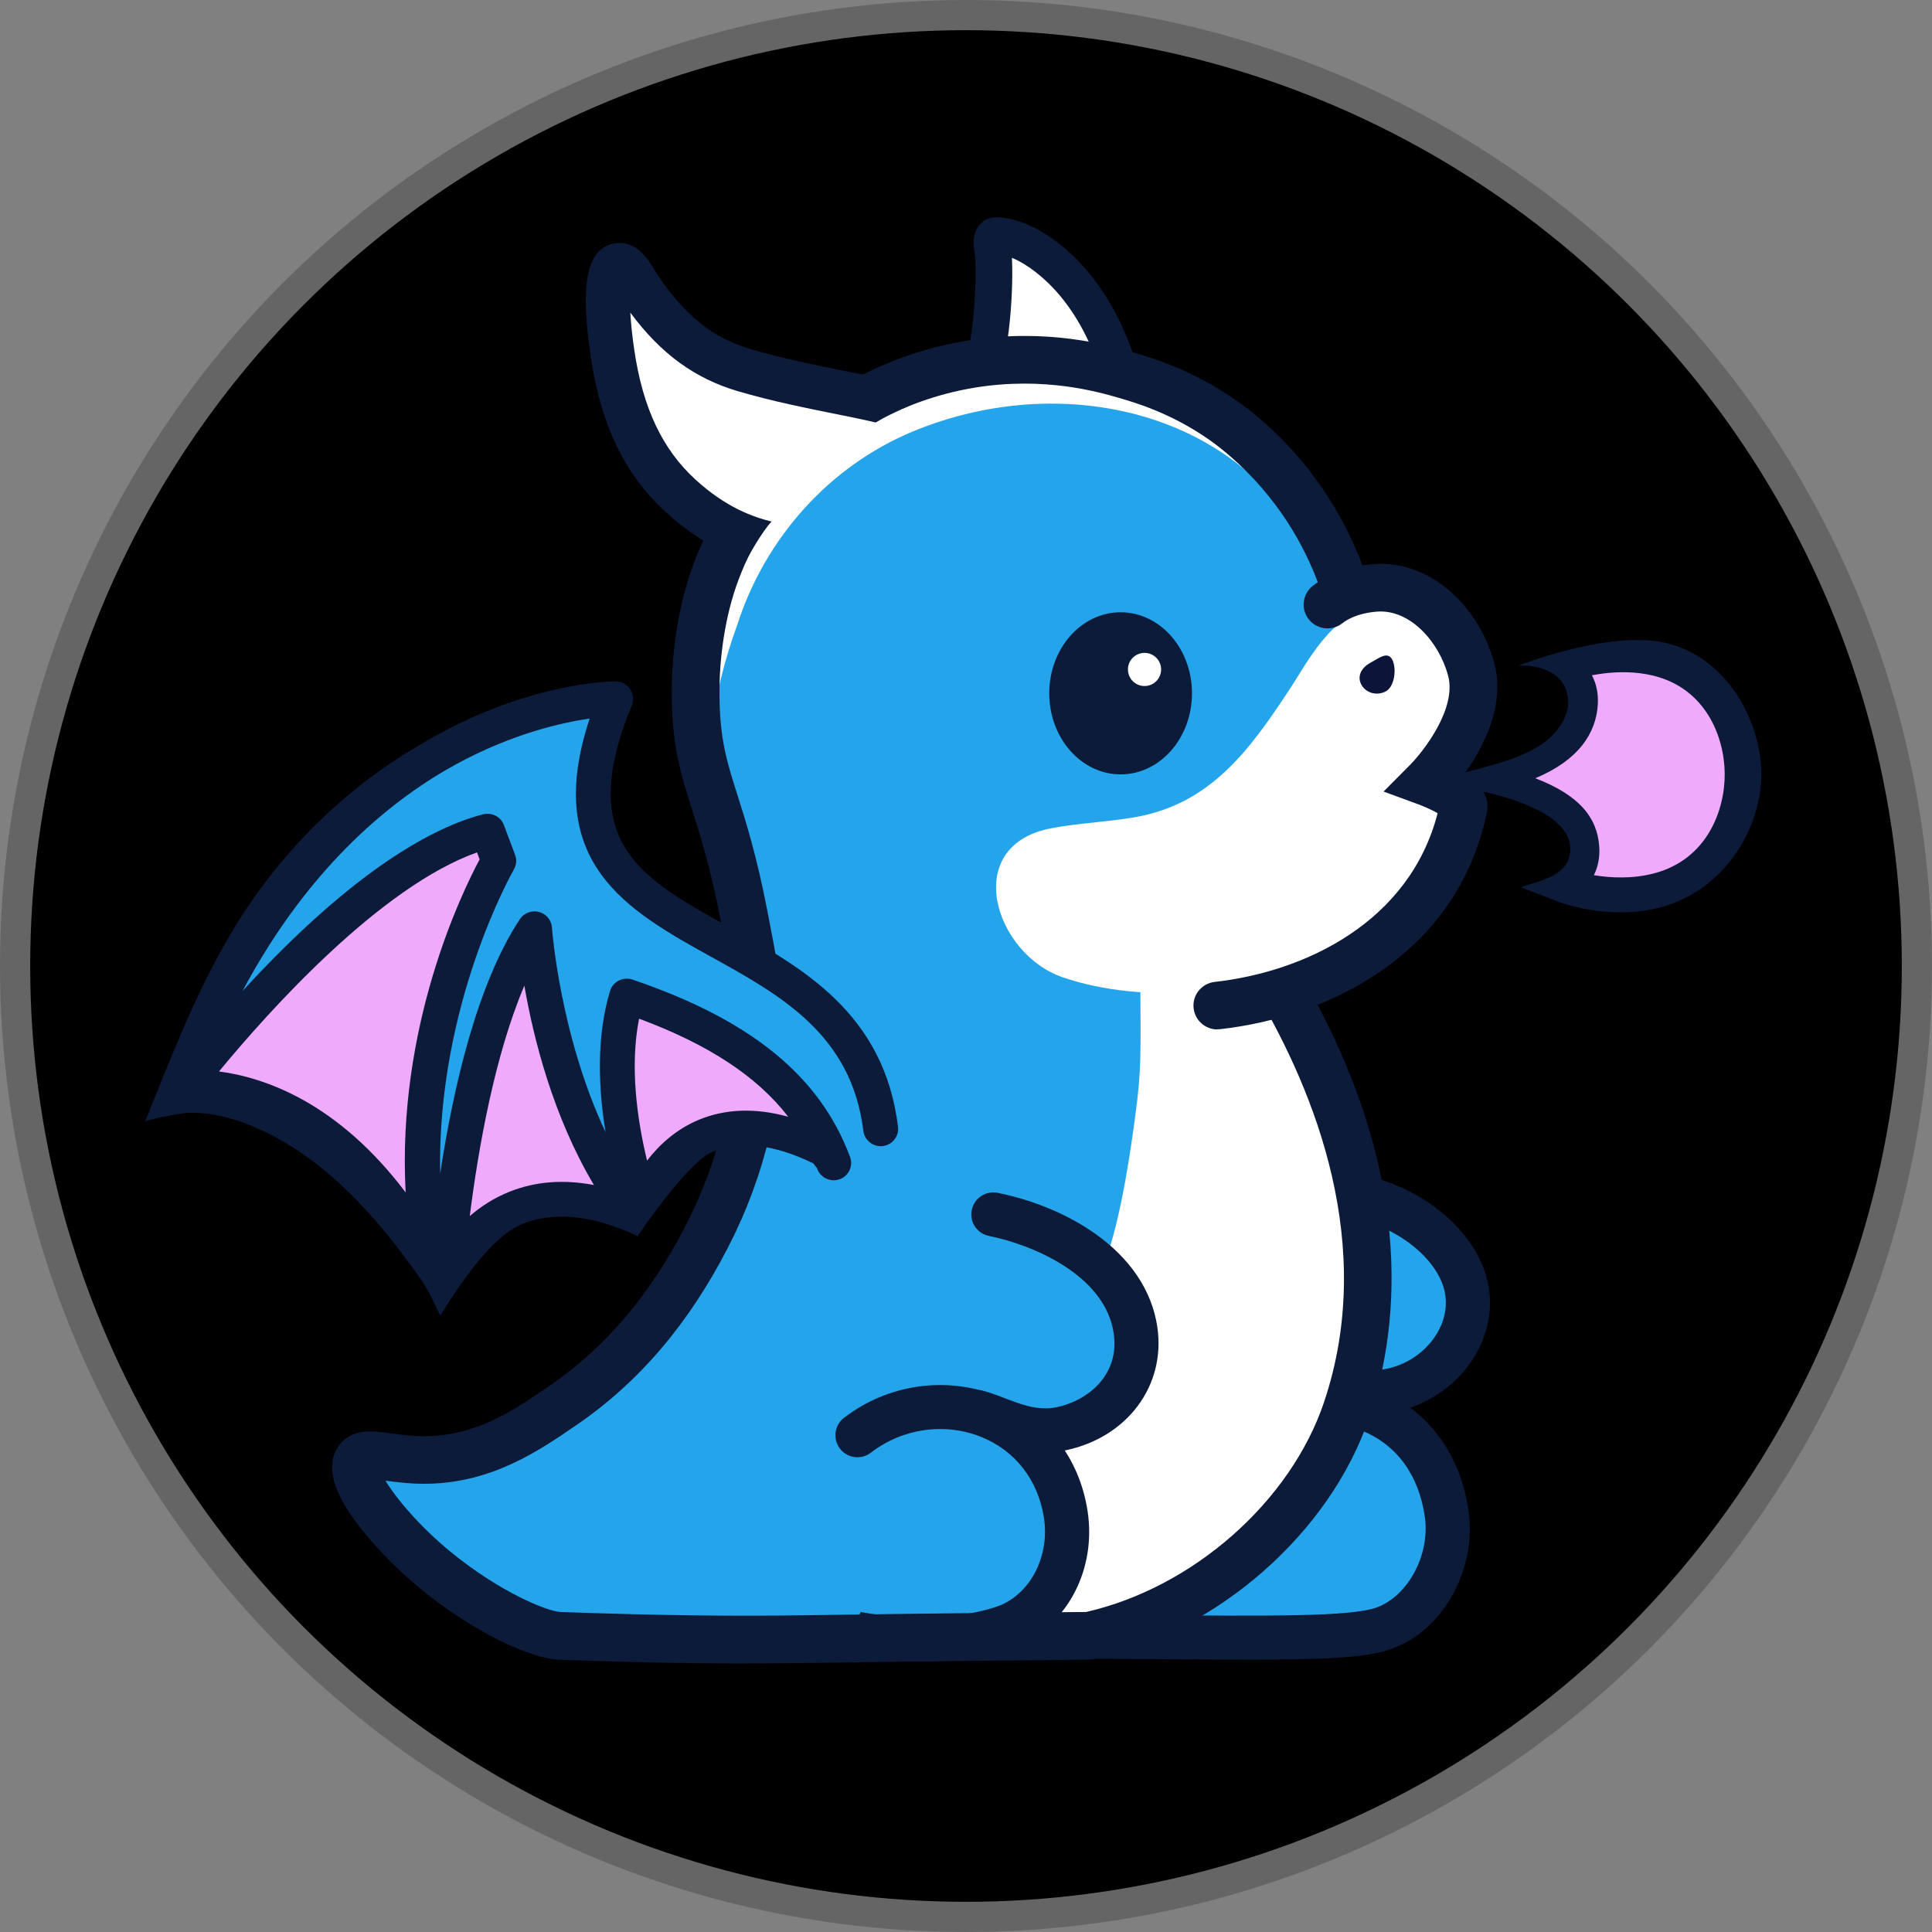 <svg xmlns="http://www.w3.org/2000/svg" width="32" height="32" viewBox="0 0 32 32" fill="none">
    <rect x="0" y="0" width="32" height="32" fill="#808080" stroke="none"/>
    <circle cx="16" cy="16" r="15.75" fill="black" stroke="#656565" stroke-width="0.5"/>
    <g transform="scale(0.6) translate(4,6)">
        <g clip-path="url(#clip0_1735_59983)">
            <path d="M26.863 4.312C27.001 4.324 26.351 2.873 26.273 2.73C25.972 2.187 25.602 1.766 25.179 1.434C24.716 1.069 24.188 0.814 23.621 0.627C23.521 0.593 23.413 0.721 23.433 0.848C23.628 2.157 23.322 3.485 23.191 4.092C23.191 4.092 25.229 4.169 26.865 4.312H26.863Z"
                  fill="white"/>
            <path d="M26.414 4.415C26.153 3.488 25.716 2.665 25.151 2.035C24.834 1.682 24.381 1.3 23.934 1.117C23.975 1.848 23.896 3.471 23.599 4.326C23.508 4.59 23.218 4.729 22.953 4.636C22.689 4.545 22.549 4.256 22.642 3.992C22.905 3.239 22.975 1.458 22.91 1.032L22.907 1.014C22.873 0.796 22.803 0.343 23.166 0.096C23.295 0.009 23.422 0.003 23.458 0.002C23.51 -0.002 23.555 0.002 23.596 0.002C24.659 0.084 25.568 0.978 25.908 1.358C26.575 2.103 27.088 3.065 27.391 4.14C27.466 4.41 27.309 4.688 27.04 4.763C26.994 4.776 26.949 4.783 26.902 4.783C26.681 4.783 26.477 4.636 26.414 4.413V4.415ZM23.505 1.012C23.505 1.012 23.508 1.012 23.51 1.012H23.505Z"
                  fill="#0D1B3A"/>
            <path d="M29.969 33.466C31.801 32.247 34.678 31.793 35.892 34.552C36.806 36.63 35.31 39.142 33.764 39.158C29.717 39.205 24.342 39.512 22.812 38.146C21.591 37.057 28.495 34.447 29.967 33.465L29.969 33.466Z"
                  fill="#24A4EA"/>
            <path d="M30.385 39.816C32.617 39.816 33.747 39.757 34.415 39.518C35.834 39.008 36.766 37.338 36.541 35.717C36.319 34.132 35.408 32.91 34.041 32.366C32.602 31.794 30.861 32.071 29.605 33.073L30.364 34.021C31.285 33.287 32.552 33.08 33.59 33.492C34.553 33.876 35.173 34.724 35.334 35.883C35.479 36.92 34.869 38.061 34.002 38.374C33.286 38.631 31.18 38.613 27.356 38.583C25.683 38.568 23.6 38.552 21.09 38.552V39.766C23.597 39.766 25.676 39.784 27.347 39.797C28.541 39.807 29.543 39.815 30.387 39.815L30.385 39.816Z"
                  fill="#0D1B3A"/>
            <path d="M32.909 26.651C34.905 27.123 37.3 28.658 36.34 31.086C35.759 32.556 33.594 32.599 32.27 32.077C30.609 31.422 29.645 29.799 29.681 28.058C29.709 26.668 31.303 26.273 32.91 26.651H32.909Z"
                  fill="#24A4EA"/>
            <path d="M34.653 32.944C35.51 32.729 36.276 32.176 36.727 31.408C37.265 30.49 37.265 29.442 36.727 28.534C35.764 26.909 33.458 25.97 31.584 26.439L31.881 27.618C33.222 27.282 34.997 28 35.68 29.151C36.101 29.862 35.859 30.485 35.678 30.794C35.299 31.44 34.567 31.846 33.814 31.828C32.851 31.804 31.931 31.264 31.04 30.739C30.906 30.66 30.772 30.581 30.64 30.505L30.031 31.556C30.16 31.631 30.291 31.708 30.421 31.785C31.398 32.36 32.504 33.011 33.783 33.042C34.077 33.049 34.37 33.015 34.653 32.944Z"
                  fill="#0D1B3A"/>
            <path d="M11.968 32.54C14.682 30.601 16.01 27.294 16.42 24.1C16.624 22.517 16.697 20.844 16.511 19.255C16.42 18.462 15.672 16.705 15.512 15.545C15.314 14.722 15.207 13.809 15.207 12.807C15.207 4.798 25.019 1.172 30.734 6.452C33.629 9.126 34.553 13.823 32.708 17.348C32.047 18.61 31.067 19.615 29.909 20.354C30.094 20.594 30.269 20.84 30.43 21.095C33.389 25.784 33.969 34.752 27.594 38.49C26.474 39.148 23.339 39.305 21.875 39.344C21.36 39.421 20.821 39.417 20.285 39.344L13.941 39.24C7.307 39.253 5.879 34.3 5.879 34.3C5.879 34.3 8.735 34.85 11.97 32.54H11.968Z"
                  fill="#24A4EA"/>
            <path d="M24.195 33.304C24.213 33.304 24.229 33.304 24.247 33.304C25.906 33.304 27.135 31.951 27.206 30.351C27.237 29.687 26.997 29.066 26.594 28.566C26.979 27.412 27.251 25.552 27.394 24.365C27.521 23.327 27.48 22.567 27.477 20.642C27.477 20.035 29.282 20.253 30.314 20.945C32.356 22.313 33.372 25.566 33.712 27.873C34.104 30.529 33.507 33.284 31.945 35.448C30.508 37.439 28.004 38.651 25.607 39.012C25.263 39.064 24.916 39.096 24.565 39.115C25.025 38.317 25.245 37.38 25.287 36.466C25.335 35.391 24.87 34.191 24.191 33.304H24.195Z"
                  fill="white"/>
            <path d="M32.642 11.524C32.832 11.319 33.041 11.145 33.274 11.033C33.957 10.699 34.857 10.769 35.419 11.306C35.773 11.643 36.078 12.293 36.142 12.799C36.301 14.065 35.011 15.468 34.528 15.784L35.804 16.273C35.915 16.325 35.972 16.455 35.938 16.578C35.838 16.927 35.611 17.619 35.262 18.11C33.757 20.222 31.357 21.27 28.906 21.399C27.722 21.46 26.483 21.367 25.349 20.983C23.442 20.338 22.517 17.344 25.011 16.866C25.768 16.721 26.542 16.693 27.303 16.564C29.407 16.207 30.486 14.718 31.59 13.043C31.892 12.584 32.224 11.977 32.644 11.526L32.642 11.524Z"
                  fill="white"/>
            <path d="M33.824 12.3C34.069 12.166 34.302 11.971 34.431 12.205C34.559 12.439 34.504 12.949 34.259 13.083C34.014 13.217 33.711 13.135 33.582 12.903C33.454 12.669 33.581 12.433 33.824 12.3Z"
                  fill="#0D143A"/>
            <path d="M32.546 10.038C32.09 6.558 29.016 4.321 25.637 4.007C23.41 3.821 21.103 4.346 19.266 5.637C17.428 6.912 16.16 8.89 15.778 11.084C15.558 12.134 15.489 13.22 15.61 14.269C15.755 13.22 15.997 12.213 16.355 11.243C17.119 8.861 18.89 6.867 21.207 5.908C25.498 4.13 30.78 5.425 32.544 10.038H32.546Z"
                  fill="white"/>
            <path d="M29.605 22.414C29.63 22.414 29.653 22.414 29.678 22.411C32.712 22.073 36.241 20.324 37.044 16.426C37.127 16.026 36.919 15.667 36.429 15.355C36.941 14.643 37.56 13.479 37.252 12.314C37.053 11.568 36.642 10.881 36.093 10.377C35.463 9.799 34.69 9.513 33.917 9.572C33.024 9.64 32.48 9.981 32.233 10.177C31.95 10.406 31.905 10.82 32.133 11.102C32.362 11.384 32.777 11.429 33.06 11.202C33.138 11.138 33.441 10.927 34.015 10.884C34.931 10.815 35.731 11.729 35.976 12.654C36.218 13.562 35.294 14.744 34.917 15.123L34.194 15.851L35.157 16.205C35.341 16.273 35.547 16.369 35.686 16.448C34.911 19.456 32.027 20.827 29.531 21.106C29.17 21.147 28.908 21.472 28.95 21.832C28.987 22.168 29.273 22.418 29.605 22.418V22.414Z"
                  fill="#0D1B3A"/>
            <path d="M16.565 39.919C17.179 39.919 17.791 39.914 18.429 39.905C21.715 39.855 24.391 39.832 25.535 39.821C25.931 39.818 26.152 39.81 26.198 39.8C29.604 39.053 32.73 36.307 33.8 33.122C34.683 30.491 35.054 26.2 31.797 20.71L30.663 21.38C32.322 24.174 33.995 28.405 32.551 32.705C31.627 35.454 28.931 37.828 25.98 38.5C25.9 38.5 25.744 38.502 25.524 38.503C24.379 38.514 21.7 38.537 18.41 38.587C16.162 38.621 14.221 38.596 11.48 38.5C11.122 38.487 9.817 37.968 8.427 36.829C7.583 36.136 6.928 35.354 6.641 34.874C6.942 34.915 7.346 34.968 7.821 34.959C9.612 34.922 10.898 34.036 11.932 33.326C13.65 32.144 15.014 30.542 16.1 28.43C17.132 26.425 17.633 24.277 17.592 22.047C17.576 21.167 17.442 20.476 17.175 19.102C16.883 17.604 16.593 16.691 16.361 15.957C16.091 15.108 15.912 14.545 15.869 13.533C15.799 11.856 16.173 10.601 16.338 10.139C16.671 9.203 17.349 7.843 18.687 6.668C19.227 6.195 20.72 5.056 22.921 4.699C24.842 4.388 26.329 4.822 26.889 4.984C27.347 5.118 28.303 5.397 29.337 6.109C29.756 6.398 30.826 7.223 31.683 8.639C32.039 9.228 32.325 9.86 32.531 10.519L33.789 10.126C33.551 9.368 33.222 8.637 32.812 7.959C31.858 6.382 30.695 5.445 30.087 5.025C28.877 4.193 27.786 3.874 27.261 3.722C26.623 3.536 24.926 3.042 22.711 3.401C20.263 3.797 18.596 4.999 17.819 5.681C16.27 7.041 15.484 8.616 15.098 9.698C14.908 10.232 14.473 11.681 14.554 13.588C14.604 14.775 14.826 15.474 15.107 16.356C15.33 17.057 15.608 17.93 15.883 19.352C16.136 20.653 16.262 21.305 16.277 22.072C16.314 24.083 15.862 26.02 14.93 27.83C13.945 29.746 12.72 31.189 11.186 32.244C10.206 32.919 9.189 33.617 7.796 33.645C7.407 33.654 7.08 33.608 6.792 33.567C6.301 33.499 5.69 33.413 5.337 33.933C4.834 34.674 5.589 35.691 5.836 36.027C6.282 36.629 6.938 37.309 7.593 37.846C9.127 39.105 10.687 39.791 11.437 39.818C13.425 39.889 14.998 39.921 16.57 39.921L16.565 39.919Z"
                  fill="#0D1B3A"/>
            <path d="M23.02 32.366C23.733 32.513 24.399 33.007 25.167 32.847C26.044 32.663 26.91 31.948 26.745 30.811C26.507 29.181 24.469 28.353 23.302 28.119C22.973 28.053 22.758 27.733 22.825 27.405C22.891 27.076 23.211 26.862 23.54 26.928C24.1 27.041 25.192 27.331 26.199 28.033C27.196 28.728 27.802 29.628 27.949 30.636C28.185 32.25 27.119 33.68 25.417 34.036C25.219 34.077 25.018 34.096 24.82 34.096C23.998 34.096 23.197 33.764 22.508 33.313C22.776 33.011 22.882 32.755 23.02 32.366Z"
                  fill="#0D1B3A"/>
            <path d="M18.887 25.8C14.707 23.6 13.585 27.594 13.585 27.594C9.693 25.878 8.305 29.224 8.305 29.224L7.938 28.972C4.98 23.482 1.074 24.016 1.074 24.016C1.074 24.016 5.088 18.783 5.122 18.587C5.156 18.39 9.284 16.059 9.284 16.059L10.729 17.649C10.729 17.649 12.937 19.324 13.043 19.422C13.148 19.522 15.34 21.527 15.623 21.552C15.906 21.577 18.892 24.2 18.892 24.2"
                  fill="#EFAAFB"/>
            <path d="M0.912 24.228C4.814 13.257 12.995 13.287 12.995 13.287C12.419 14.685 12.283 15.751 12.446 16.599C12.446 16.601 12.446 16.604 12.446 16.604C12.455 16.649 12.464 16.692 12.474 16.736C12.492 16.813 12.514 16.89 12.537 16.963C12.55 17.001 12.562 17.036 12.575 17.074C12.585 17.108 12.6 17.14 12.612 17.172C12.614 17.179 12.618 17.186 12.621 17.194C12.634 17.227 12.648 17.26 12.664 17.294C12.678 17.329 12.694 17.365 12.714 17.399C12.73 17.436 12.75 17.472 12.77 17.506C12.77 17.506 12.77 17.508 12.773 17.51C12.984 17.902 13.276 18.24 13.621 18.543C13.67 18.586 13.72 18.631 13.772 18.672C13.926 18.799 14.088 18.92 14.258 19.036C14.319 19.079 14.382 19.12 14.446 19.161C14.557 19.234 14.674 19.306 14.79 19.377C14.851 19.415 14.912 19.45 14.974 19.486C15.037 19.523 15.099 19.559 15.162 19.597C15.448 19.761 15.743 19.923 16.041 20.088C16.833 20.527 17.645 20.989 18.347 21.58C18.626 21.816 18.889 22.073 19.125 22.357C19.727 23.076 20.165 23.973 20.31 25.156L19.007 26.097C18.141 23.767 16.01 22.407 13.297 21.487C12.598 23.808 13.802 27.776 13.779 27.818C11.089 24.699 10.753 19.631 10.753 19.631C8.59 22.909 8.234 30.188 8.234 30.188C6.334 23.655 9.765 17.758 9.765 17.758L9.458 16.933C5.6 17.933 0.91 24.223 0.91 24.223L0.912 24.228Z"
                  fill="#24A4EA"/>
            <path d="M0.002 24.969C0.018 24.917 0.997 24.714 1.27 24.716C1.929 24.716 2.577 24.905 3.172 25.176C4.946 25.983 6.331 27.513 7.442 29.07C7.662 29.365 7.812 29.577 8.15 30.316C8.367 30.006 9.417 28.179 10.439 27.779C11.248 27.462 12.205 27.533 13.286 27.986C13.329 27.997 13.601 28.124 13.601 28.124C13.601 28.124 14.967 26.09 15.662 25.797C16.42 25.478 17.356 25.585 18.448 26.113L18.553 26.247C18.637 26.508 18.924 26.646 19.18 26.553C19.301 26.508 19.398 26.421 19.451 26.305C19.505 26.189 19.511 26.058 19.466 25.939C18.636 23.705 16.726 22.15 13.457 21.041C13.334 21 13.198 21.009 13.082 21.068C12.965 21.127 12.878 21.232 12.84 21.355C12.45 22.648 12.525 24.085 12.717 25.255C11.451 22.562 11.239 19.636 11.237 19.606C11.223 19.4 11.079 19.227 10.877 19.174C10.675 19.122 10.464 19.202 10.351 19.374C9.176 21.155 8.517 23.992 8.15 26.404C8.059 21.721 10.162 18.044 10.185 18.004C10.256 17.881 10.269 17.733 10.219 17.599L9.911 16.776C9.823 16.542 9.573 16.417 9.331 16.48C8.009 16.824 5.812 17.96 2.695 21.357C4.577 17.824 6.923 16.003 8.61 15.087C10.145 14.255 11.505 13.948 12.278 13.835C10.954 17.824 13.338 19.143 15.644 20.42C17.544 21.471 19.509 22.559 19.833 25.219C19.865 25.48 20.105 25.669 20.369 25.637C20.498 25.622 20.613 25.558 20.692 25.456C20.77 25.357 20.806 25.232 20.79 25.105C20.405 21.959 18.124 20.697 16.111 19.583C13.66 18.226 11.888 17.245 13.441 13.471C13.502 13.323 13.484 13.155 13.395 13.023C13.305 12.891 13.155 12.81 12.996 12.81C12.861 12.81 10.768 12.834 8.186 14.225C7.712 14.48 7.248 14.755 6.803 15.055C5.402 15.996 4.183 17.181 3.185 18.54C2.135 19.968 1.39 21.572 0.716 23.203C0.472 23.793 0.238 24.384 0 24.973L0.002 24.969ZM13.642 22.121C15.556 22.832 16.898 23.712 17.759 24.828C16.846 24.576 16.014 24.607 15.275 24.919C14.651 25.183 14.193 25.61 13.862 26.04C13.592 24.919 13.379 23.45 13.642 22.12V22.121ZM8.968 27.569C9.208 25.676 9.657 23.136 10.475 21.209C10.725 22.657 11.265 24.814 12.396 26.713C11.561 26.553 10.782 26.613 10.074 26.894C9.632 27.069 9.267 27.311 8.968 27.57V27.569ZM2.047 23.576C3.428 21.902 6.492 18.483 9.168 17.531L9.24 17.724C8.744 18.649 6.951 22.348 7.198 26.917C5.325 24.437 3.312 23.744 2.047 23.578V23.576Z"
                  fill="#0D1B3A"/>
            <path d="M22.006 5.596C21.883 5.615 21.612 5.467 21.494 5.433C21.034 5.301 20.566 5.173 20.093 5.106C17.613 4.751 15.182 4.048 13.573 1.98C13.483 1.864 13.398 1.746 13.315 1.625C13.231 1.5 13.042 1.541 13.013 1.687C12.922 2.157 12.879 2.643 12.875 3.114C12.855 5.314 14.6 7.67 16.692 8.365C16.787 8.397 17.411 8.652 17.493 8.559C17.493 8.559 18.102 7.899 18.835 7.222C20.308 5.865 21.999 5.596 22.006 5.594V5.596Z"
                  fill="white"/>
            <path d="M12.951 0.721C13.561 0.601 13.908 1.185 14.074 1.466C14.089 1.491 14.103 1.514 14.114 1.53C14.885 2.696 15.665 3.326 16.721 3.637C17.605 3.897 18.537 4.085 19.437 4.265L19.73 4.324C20.414 4.461 21.28 4.472 22.006 4.776C21.863 4.815 21.09 5.206 20.906 5.29C20.655 5.406 20.407 5.52 20.174 5.663C19.941 5.608 19.71 5.559 19.489 5.513L19.197 5.454C18.27 5.268 17.311 5.076 16.375 4.801C15.182 4.449 14.248 3.772 13.4 2.63C13.416 2.913 13.45 3.263 13.512 3.678C13.75 5.274 14.287 6.406 15.203 7.243C16.044 8.011 16.792 8.273 17.3 8.398C17.035 8.671 16.624 9.412 16.61 9.464C16.003 9.269 15.226 8.911 14.382 8.139C13.249 7.104 12.591 5.743 12.31 3.856C12.006 1.807 12.197 0.869 12.952 0.721H12.951Z"
                  fill="#0D1B3A"/>
            <path d="M19.76 38.5C22.145 38.939 23.625 38.312 23.646 38.301C24.482 37.932 24.976 36.921 24.818 35.898C24.657 34.856 24.024 34.04 23.077 33.663C22.072 33.263 20.91 33.431 20.043 34.1C19.776 34.306 19.395 34.258 19.189 33.992C18.983 33.727 19.032 33.345 19.298 33.14C20.504 32.208 22.125 31.976 23.53 32.535C24.886 33.076 25.795 34.233 26.023 35.713C26.266 37.294 25.491 38.814 24.14 39.41C24.061 39.444 23.061 39.871 21.415 39.871C20.712 39.871 19.891 39.792 18.973 39.575C19.309 39.282 19.577 38.914 19.762 38.498L19.76 38.5Z"
                  fill="#0D1B3A"/>
            <path d="M26.935 15.377C28.023 15.377 28.905 14.375 28.905 13.139C28.905 11.904 28.023 10.902 26.935 10.902C25.847 10.902 24.965 11.904 24.965 13.139C24.965 14.375 25.847 15.377 26.935 15.377Z"
                  fill="#0D1B3A"/>
            <path d="M27.595 12.938C27.848 12.938 28.053 12.733 28.053 12.48C28.053 12.228 27.848 12.023 27.595 12.023C27.342 12.023 27.137 12.228 27.137 12.48C27.137 12.733 27.342 12.938 27.595 12.938Z"
                  fill="white"/>
            <path d="M39.145 18.437C39.145 18.437 39.806 18.121 39.756 17.407C39.65 15.902 37.129 15.573 37.129 15.573C37.129 15.573 39.641 14.911 39.718 13.404C39.754 12.688 39.088 12.392 39.088 12.392C39.088 12.392 40.369 11.86 41.706 12.181C44.732 12.908 44.778 17.761 41.767 18.575C40.437 18.934 39.145 18.439 39.145 18.439V18.437Z"
                  fill="#EFAAFB"/>
            <path d="M35.904 15.677C36.736 15.791 37.599 15.953 38.361 16.317C38.683 16.471 39.012 16.675 39.211 16.98C39.407 17.283 39.397 17.687 39.15 17.96C38.876 18.264 38.355 18.355 37.987 18.494L39.03 18.896C39.078 18.915 40.086 19.296 41.272 19.154C41.462 19.131 41.657 19.096 41.852 19.044C43.627 18.564 44.634 16.839 44.622 15.341C44.607 13.843 43.594 12 41.784 11.711C40.222 11.461 37.91 12.377 37.91 12.377C37.928 12.37 37.955 12.374 37.974 12.372C38.388 12.357 38.948 12.509 39.161 12.891C39.519 13.534 39.075 14.209 38.531 14.564C38.014 14.903 37.402 15.066 36.811 15.227C36.215 15.389 35.6 15.516 34.984 15.584C35.292 15.602 35.6 15.637 35.906 15.678L35.904 15.677ZM38.382 15.484C39.567 14.989 40.066 14.246 40.109 13.432C40.123 13.147 40.07 12.881 39.946 12.641C40.052 12.622 40.166 12.602 40.29 12.588C40.687 12.541 41.157 12.536 41.632 12.65C43.076 12.998 43.6 14.321 43.611 15.348C43.62 16.376 43.12 17.714 41.684 18.103C41.066 18.271 40.451 18.233 40 18.16C40.118 17.917 40.168 17.649 40.147 17.364C40.089 16.551 39.578 15.944 38.384 15.484H38.382Z"
                  fill="#0D1B3A"/>
        </g>
        <defs>
            <clipPath id="clip0_1735_59983">
                <rect width="210.233" height="40" fill="white"/>
            </clipPath>
        </defs>
    </g>
</svg>